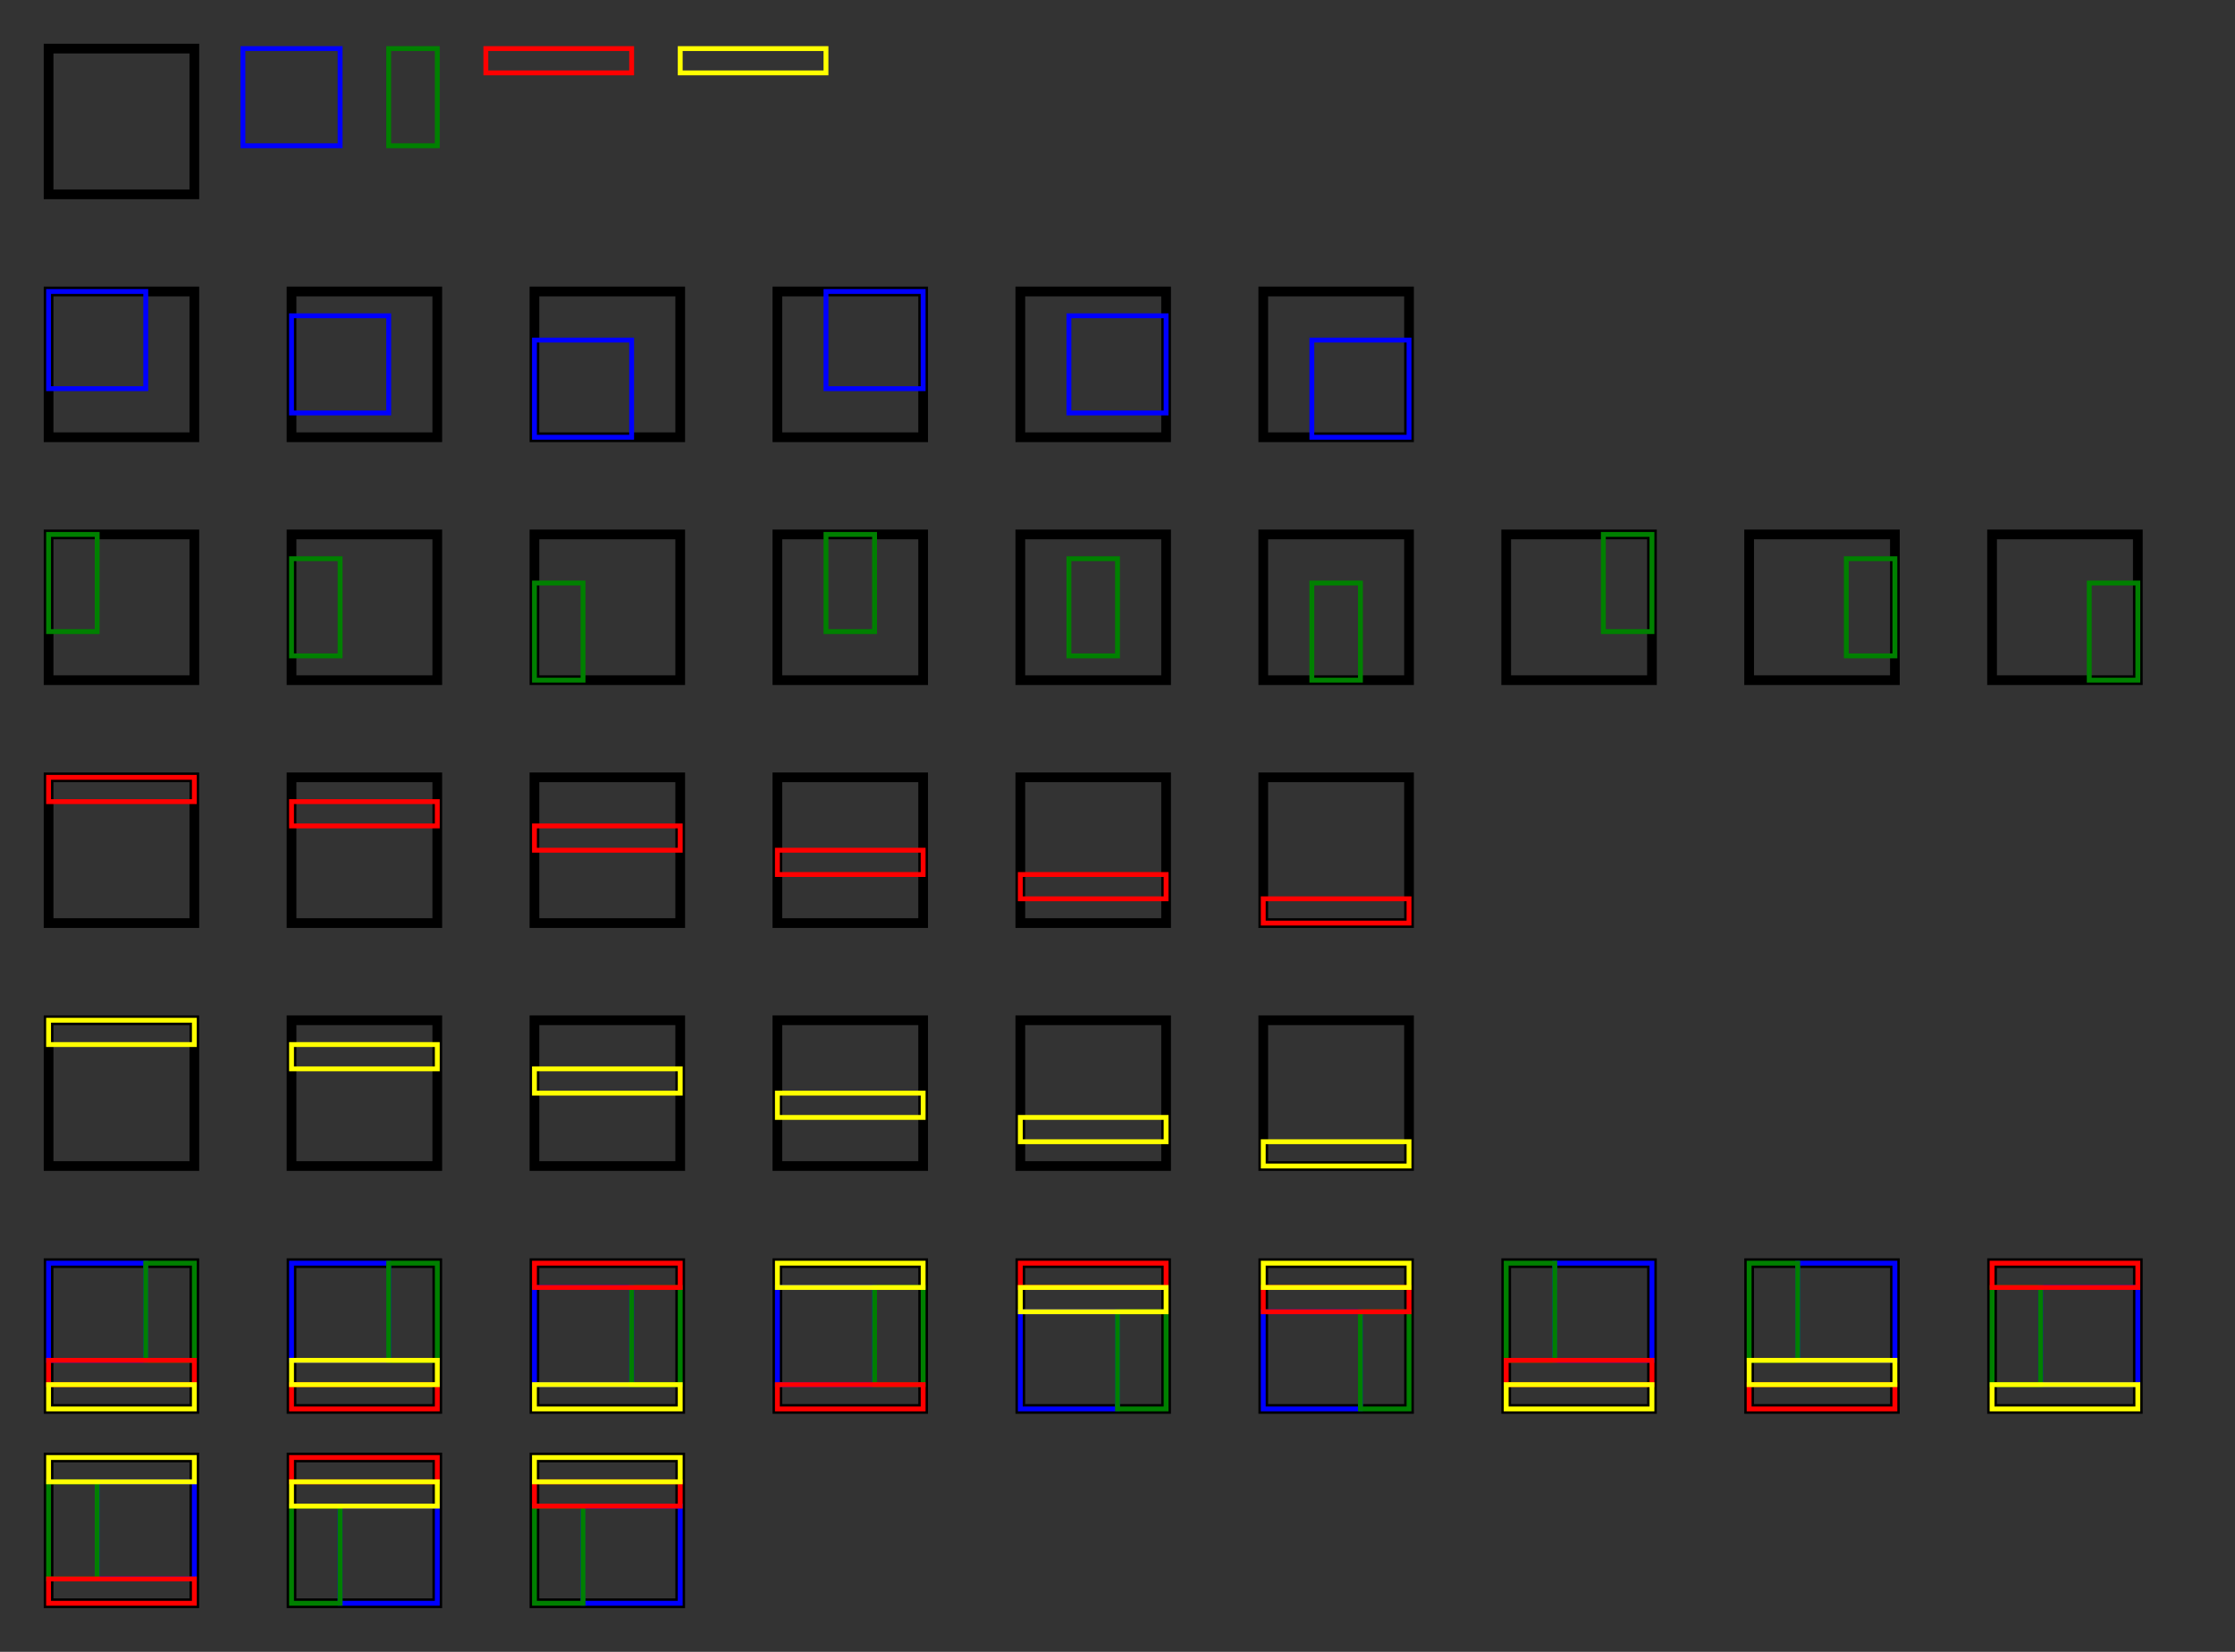 <svg viewBox="0 0 460 340" xmlns="http://www.w3.org/2000/svg">
<rect x="0" y="0" width="460" height="340" fill="#333333" stroke="none"/>
<path d="M10,10 l0,30 l30,0 l0,-30 z" fill="none" stroke="black" stroke-width="2"/>
<path d="M50,10 l0,20 l20,0 l0,-20 z" fill="none" stroke="blue" stroke-width="1"/>
<path d="M80,10 l0,20 l10,0 l0,-20 z" fill="none" stroke="green" stroke-width="1"/>
<path d="M100,10 l0,5 l30,0 l0,-5 z" fill="none" stroke="red" stroke-width="1"/>
<path d="M140,10 l0,5 l30,0 l0,-5 z" fill="none" stroke="yellow" stroke-width="1"/>
<path d="M10,60 l0,30 l30,0 l0,-30 z" fill="none" stroke="black" stroke-width="2"/>
<path d="M10,60 l0,20 l20,0 l0,-20 z" fill="none" stroke="blue" stroke-width="1"/>
<path d="M60,60 l0,30 l30,0 l0,-30 z" fill="none" stroke="black" stroke-width="2"/>
<path d="M60,65 l0,20 l20,0 l0,-20 z" fill="none" stroke="blue" stroke-width="1"/>
<path d="M110,60 l0,30 l30,0 l0,-30 z" fill="none" stroke="black" stroke-width="2"/>
<path d="M110,70 l0,20 l20,0 l0,-20 z" fill="none" stroke="blue" stroke-width="1"/>
<path d="M160,60 l0,30 l30,0 l0,-30 z" fill="none" stroke="black" stroke-width="2"/>
<path d="M170,60 l0,20 l20,0 l0,-20 z" fill="none" stroke="blue" stroke-width="1"/>
<path d="M210,60 l0,30 l30,0 l0,-30 z" fill="none" stroke="black" stroke-width="2"/>
<path d="M220,65 l0,20 l20,0 l0,-20 z" fill="none" stroke="blue" stroke-width="1"/>
<path d="M260,60 l0,30 l30,0 l0,-30 z" fill="none" stroke="black" stroke-width="2"/>
<path d="M270,70 l0,20 l20,0 l0,-20 z" fill="none" stroke="blue" stroke-width="1"/>
<path d="M10,110 l0,30 l30,0 l0,-30 z" fill="none" stroke="black" stroke-width="2"/>
<path d="M10,110 l0,20 l10,0 l0,-20 z" fill="none" stroke="green" stroke-width="1"/>
<path d="M60,110 l0,30 l30,0 l0,-30 z" fill="none" stroke="black" stroke-width="2"/>
<path d="M60,115 l0,20 l10,0 l0,-20 z" fill="none" stroke="green" stroke-width="1"/>
<path d="M110,110 l0,30 l30,0 l0,-30 z" fill="none" stroke="black" stroke-width="2"/>
<path d="M110,120 l0,20 l10,0 l0,-20 z" fill="none" stroke="green" stroke-width="1"/>
<path d="M160,110 l0,30 l30,0 l0,-30 z" fill="none" stroke="black" stroke-width="2"/>
<path d="M170,110 l0,20 l10,0 l0,-20 z" fill="none" stroke="green" stroke-width="1"/>
<path d="M210,110 l0,30 l30,0 l0,-30 z" fill="none" stroke="black" stroke-width="2"/>
<path d="M220,115 l0,20 l10,0 l0,-20 z" fill="none" stroke="green" stroke-width="1"/>
<path d="M260,110 l0,30 l30,0 l0,-30 z" fill="none" stroke="black" stroke-width="2"/>
<path d="M270,120 l0,20 l10,0 l0,-20 z" fill="none" stroke="green" stroke-width="1"/>
<path d="M310,110 l0,30 l30,0 l0,-30 z" fill="none" stroke="black" stroke-width="2"/>
<path d="M330,110 l0,20 l10,0 l0,-20 z" fill="none" stroke="green" stroke-width="1"/>
<path d="M360,110 l0,30 l30,0 l0,-30 z" fill="none" stroke="black" stroke-width="2"/>
<path d="M380,115 l0,20 l10,0 l0,-20 z" fill="none" stroke="green" stroke-width="1"/>
<path d="M410,110 l0,30 l30,0 l0,-30 z" fill="none" stroke="black" stroke-width="2"/>
<path d="M430,120 l0,20 l10,0 l0,-20 z" fill="none" stroke="green" stroke-width="1"/>
<path d="M10,160 l0,30 l30,0 l0,-30 z" fill="none" stroke="black" stroke-width="2"/>
<path d="M10,160 l0,5 l30,0 l0,-5 z" fill="none" stroke="red" stroke-width="1"/>
<path d="M60,160 l0,30 l30,0 l0,-30 z" fill="none" stroke="black" stroke-width="2"/>
<path d="M60,165 l0,5 l30,0 l0,-5 z" fill="none" stroke="red" stroke-width="1"/>
<path d="M110,160 l0,30 l30,0 l0,-30 z" fill="none" stroke="black" stroke-width="2"/>
<path d="M110,170 l0,5 l30,0 l0,-5 z" fill="none" stroke="red" stroke-width="1"/>
<path d="M160,160 l0,30 l30,0 l0,-30 z" fill="none" stroke="black" stroke-width="2"/>
<path d="M160,175 l0,5 l30,0 l0,-5 z" fill="none" stroke="red" stroke-width="1"/>
<path d="M210,160 l0,30 l30,0 l0,-30 z" fill="none" stroke="black" stroke-width="2"/>
<path d="M210,180 l0,5 l30,0 l0,-5 z" fill="none" stroke="red" stroke-width="1"/>
<path d="M260,160 l0,30 l30,0 l0,-30 z" fill="none" stroke="black" stroke-width="2"/>
<path d="M260,185 l0,5 l30,0 l0,-5 z" fill="none" stroke="red" stroke-width="1"/>
<path d="M10,210 l0,30 l30,0 l0,-30 z" fill="none" stroke="black" stroke-width="2"/>
<path d="M10,210 l0,5 l30,0 l0,-5 z" fill="none" stroke="yellow" stroke-width="1"/>
<path d="M60,210 l0,30 l30,0 l0,-30 z" fill="none" stroke="black" stroke-width="2"/>
<path d="M60,215 l0,5 l30,0 l0,-5 z" fill="none" stroke="yellow" stroke-width="1"/>
<path d="M110,210 l0,30 l30,0 l0,-30 z" fill="none" stroke="black" stroke-width="2"/>
<path d="M110,220 l0,5 l30,0 l0,-5 z" fill="none" stroke="yellow" stroke-width="1"/>
<path d="M160,210 l0,30 l30,0 l0,-30 z" fill="none" stroke="black" stroke-width="2"/>
<path d="M160,225 l0,5 l30,0 l0,-5 z" fill="none" stroke="yellow" stroke-width="1"/>
<path d="M210,210 l0,30 l30,0 l0,-30 z" fill="none" stroke="black" stroke-width="2"/>
<path d="M210,230 l0,5 l30,0 l0,-5 z" fill="none" stroke="yellow" stroke-width="1"/>
<path d="M260,210 l0,30 l30,0 l0,-30 z" fill="none" stroke="black" stroke-width="2"/>
<path d="M260,235 l0,5 l30,0 l0,-5 z" fill="none" stroke="yellow" stroke-width="1"/>
<path d="M10,260 l0,30 l30,0 l0,-30 z" fill="none" stroke="black" stroke-width="2"/>
<path d="M10,260 l0,20 l20,0 l0,-20 z" fill="none" stroke="blue" stroke-width="1"/>
<path d="M30,260 l0,20 l10,0 l0,-20 z" fill="none" stroke="green" stroke-width="1"/>
<path d="M10,280 l0,5 l30,0 l0,-5 z" fill="none" stroke="red" stroke-width="1"/>
<path d="M10,285 l0,5 l30,0 l0,-5 z" fill="none" stroke="yellow" stroke-width="1"/>
<path d="M60,260 l0,30 l30,0 l0,-30 z" fill="none" stroke="black" stroke-width="2"/>
<path d="M60,260 l0,20 l20,0 l0,-20 z" fill="none" stroke="blue" stroke-width="1"/>
<path d="M80,260 l0,20 l10,0 l0,-20 z" fill="none" stroke="green" stroke-width="1"/>
<path d="M60,285 l0,5 l30,0 l0,-5 z" fill="none" stroke="red" stroke-width="1"/>
<path d="M60,280 l0,5 l30,0 l0,-5 z" fill="none" stroke="yellow" stroke-width="1"/>
<path d="M110,260 l0,30 l30,0 l0,-30 z" fill="none" stroke="black" stroke-width="2"/>
<path d="M110,265 l0,20 l20,0 l0,-20 z" fill="none" stroke="blue" stroke-width="1"/>
<path d="M130,265 l0,20 l10,0 l0,-20 z" fill="none" stroke="green" stroke-width="1"/>
<path d="M110,260 l0,5 l30,0 l0,-5 z" fill="none" stroke="red" stroke-width="1"/>
<path d="M110,285 l0,5 l30,0 l0,-5 z" fill="none" stroke="yellow" stroke-width="1"/>
<path d="M160,260 l0,30 l30,0 l0,-30 z" fill="none" stroke="black" stroke-width="2"/>
<path d="M160,265 l0,20 l20,0 l0,-20 z" fill="none" stroke="blue" stroke-width="1"/>
<path d="M180,265 l0,20 l10,0 l0,-20 z" fill="none" stroke="green" stroke-width="1"/>
<path d="M160,285 l0,5 l30,0 l0,-5 z" fill="none" stroke="red" stroke-width="1"/>
<path d="M160,260 l0,5 l30,0 l0,-5 z" fill="none" stroke="yellow" stroke-width="1"/>
<path d="M210,260 l0,30 l30,0 l0,-30 z" fill="none" stroke="black" stroke-width="2"/>
<path d="M210,270 l0,20 l20,0 l0,-20 z" fill="none" stroke="blue" stroke-width="1"/>
<path d="M230,270 l0,20 l10,0 l0,-20 z" fill="none" stroke="green" stroke-width="1"/>
<path d="M210,260 l0,5 l30,0 l0,-5 z" fill="none" stroke="red" stroke-width="1"/>
<path d="M210,265 l0,5 l30,0 l0,-5 z" fill="none" stroke="yellow" stroke-width="1"/>
<path d="M260,260 l0,30 l30,0 l0,-30 z" fill="none" stroke="black" stroke-width="2"/>
<path d="M260,270 l0,20 l20,0 l0,-20 z" fill="none" stroke="blue" stroke-width="1"/>
<path d="M280,270 l0,20 l10,0 l0,-20 z" fill="none" stroke="green" stroke-width="1"/>
<path d="M260,265 l0,5 l30,0 l0,-5 z" fill="none" stroke="red" stroke-width="1"/>
<path d="M260,260 l0,5 l30,0 l0,-5 z" fill="none" stroke="yellow" stroke-width="1"/>
<path d="M310,260 l0,30 l30,0 l0,-30 z" fill="none" stroke="black" stroke-width="2"/>
<path d="M320,260 l0,20 l20,0 l0,-20 z" fill="none" stroke="blue" stroke-width="1"/>
<path d="M310,260 l0,20 l10,0 l0,-20 z" fill="none" stroke="green" stroke-width="1"/>
<path d="M310,280 l0,5 l30,0 l0,-5 z" fill="none" stroke="red" stroke-width="1"/>
<path d="M310,285 l0,5 l30,0 l0,-5 z" fill="none" stroke="yellow" stroke-width="1"/>
<path d="M360,260 l0,30 l30,0 l0,-30 z" fill="none" stroke="black" stroke-width="2"/>
<path d="M370,260 l0,20 l20,0 l0,-20 z" fill="none" stroke="blue" stroke-width="1"/>
<path d="M360,260 l0,20 l10,0 l0,-20 z" fill="none" stroke="green" stroke-width="1"/>
<path d="M360,285 l0,5 l30,0 l0,-5 z" fill="none" stroke="red" stroke-width="1"/>
<path d="M360,280 l0,5 l30,0 l0,-5 z" fill="none" stroke="yellow" stroke-width="1"/>
<path d="M410,260 l0,30 l30,0 l0,-30 z" fill="none" stroke="black" stroke-width="2"/>
<path d="M420,265 l0,20 l20,0 l0,-20 z" fill="none" stroke="blue" stroke-width="1"/>
<path d="M410,265 l0,20 l10,0 l0,-20 z" fill="none" stroke="green" stroke-width="1"/>
<path d="M410,260 l0,5 l30,0 l0,-5 z" fill="none" stroke="red" stroke-width="1"/>
<path d="M410,285 l0,5 l30,0 l0,-5 z" fill="none" stroke="yellow" stroke-width="1"/>
<path d="M10,300 l0,30 l30,0 l0,-30 z" fill="none" stroke="black" stroke-width="2"/>
<path d="M20,305 l0,20 l20,0 l0,-20 z" fill="none" stroke="blue" stroke-width="1"/>
<path d="M10,305 l0,20 l10,0 l0,-20 z" fill="none" stroke="green" stroke-width="1"/>
<path d="M10,325 l0,5 l30,0 l0,-5 z" fill="none" stroke="red" stroke-width="1"/>
<path d="M10,300 l0,5 l30,0 l0,-5 z" fill="none" stroke="yellow" stroke-width="1"/>
<path d="M60,300 l0,30 l30,0 l0,-30 z" fill="none" stroke="black" stroke-width="2"/>
<path d="M70,310 l0,20 l20,0 l0,-20 z" fill="none" stroke="blue" stroke-width="1"/>
<path d="M60,310 l0,20 l10,0 l0,-20 z" fill="none" stroke="green" stroke-width="1"/>
<path d="M60,300 l0,5 l30,0 l0,-5 z" fill="none" stroke="red" stroke-width="1"/>
<path d="M60,305 l0,5 l30,0 l0,-5 z" fill="none" stroke="yellow" stroke-width="1"/>
<path d="M110,300 l0,30 l30,0 l0,-30 z" fill="none" stroke="black" stroke-width="2"/>
<path d="M120,310 l0,20 l20,0 l0,-20 z" fill="none" stroke="blue" stroke-width="1"/>
<path d="M110,310 l0,20 l10,0 l0,-20 z" fill="none" stroke="green" stroke-width="1"/>
<path d="M110,305 l0,5 l30,0 l0,-5 z" fill="none" stroke="red" stroke-width="1"/>
<path d="M110,300 l0,5 l30,0 l0,-5 z" fill="none" stroke="yellow" stroke-width="1"/>
</svg>